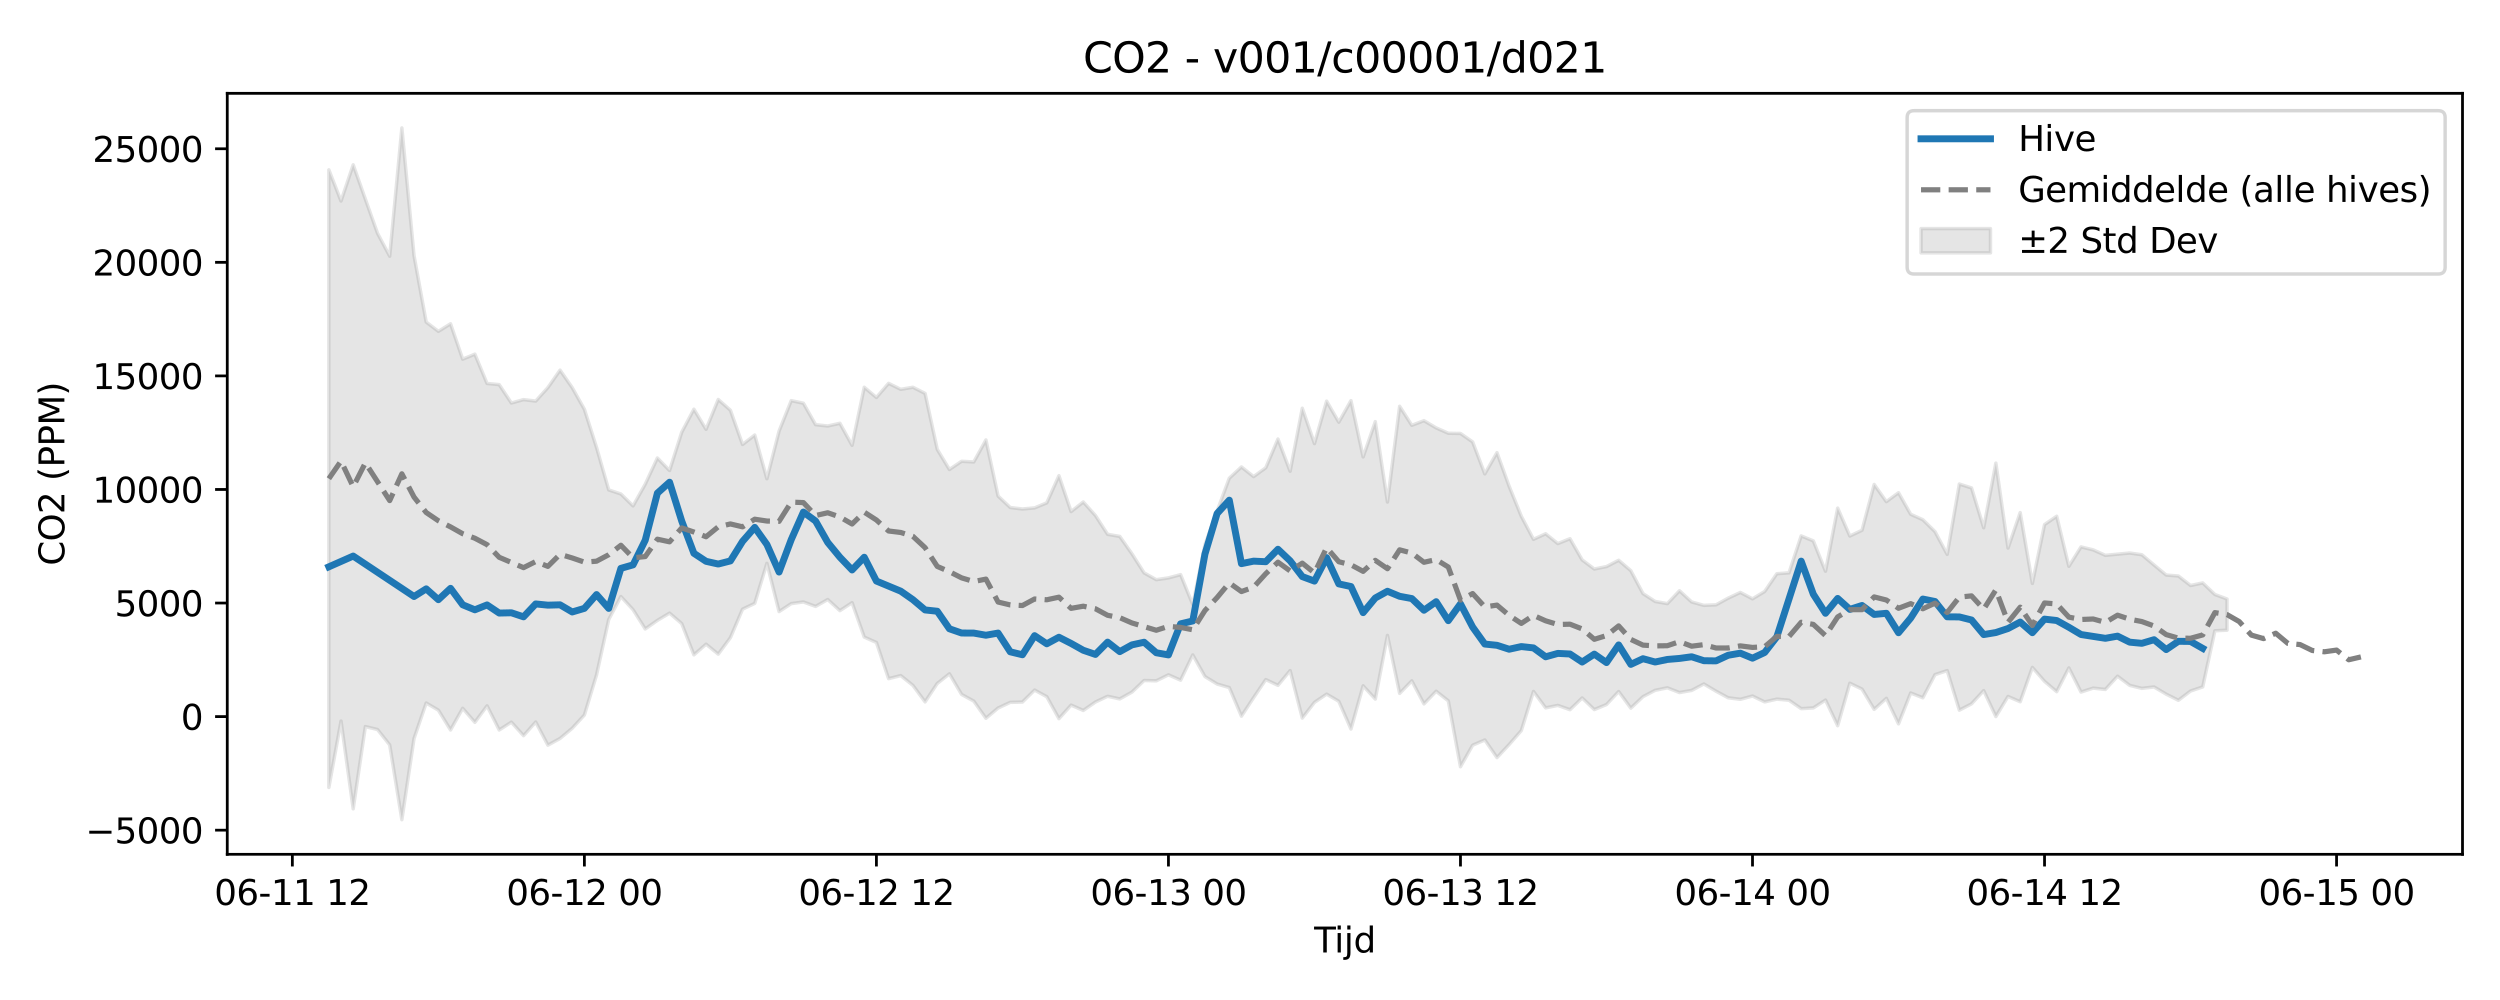 <?xml version="1.0" encoding="utf-8" standalone="no"?>
<!DOCTYPE svg PUBLIC "-//W3C//DTD SVG 1.1//EN"
  "http://www.w3.org/Graphics/SVG/1.1/DTD/svg11.dtd">
<svg xmlns:xlink="http://www.w3.org/1999/xlink" width="720pt" height="288pt" viewBox="0 0 720 288" xmlns="http://www.w3.org/2000/svg" version="1.1">
 <defs>
  <style type="text/css">*{stroke-linejoin: round; stroke-linecap: butt}</style>
 </defs>
 <g id="figure_1">
  <g id="patch_1">
   <path d="M 0 288 
L 720 288 
L 720 0 
L 0 0 
z
" style="fill: #ffffff"/>
  </g>
  <g id="axes_1">
   <g id="patch_2">
    <path d="M 65.45 246.04 
L 709.2 246.04 
L 709.2 26.88 
L 65.45 26.88 
z
" style="fill: #ffffff"/>
   </g>
   <g id="FillBetweenPolyCollection_1">
    <defs>
     <path id="m020a26b8a6" d="M 94.711 -239.092 
L 94.711 -61.203 
L 98.216 -80.333 
L 101.72 -55.052 
L 105.224 -78.747 
L 108.729 -77.89 
L 112.233 -73.462 
L 115.737 -51.922 
L 119.242 -75.314 
L 122.746 -85.537 
L 126.251 -83.473 
L 129.755 -77.763 
L 133.259 -84.006 
L 136.764 -79.97 
L 140.268 -84.716 
L 143.772 -77.764 
L 147.277 -80.022 
L 150.781 -76.121 
L 154.285 -80.06 
L 157.79 -73.392 
L 161.294 -75.325 
L 164.798 -78.253 
L 168.303 -82.076 
L 171.807 -93.628 
L 175.312 -109.582 
L 178.816 -116.199 
L 182.32 -112.401 
L 185.825 -106.861 
L 189.329 -109.323 
L 192.833 -111.422 
L 196.338 -108.403 
L 199.842 -99.4 
L 203.346 -102.468 
L 206.851 -99.605 
L 210.355 -104.348 
L 213.859 -112.559 
L 217.364 -114.226 
L 220.868 -125.763 
L 224.372 -111.861 
L 227.877 -114.158 
L 231.381 -114.635 
L 234.886 -113.351 
L 238.39 -115.337 
L 241.894 -112.126 
L 245.399 -114.434 
L 248.903 -104.517 
L 252.407 -102.96 
L 255.912 -92.546 
L 259.416 -93.426 
L 262.92 -90.605 
L 266.425 -85.852 
L 269.929 -91.156 
L 273.433 -93.935 
L 276.938 -88 
L 280.442 -86.084 
L 283.947 -81.133 
L 287.451 -84.089 
L 290.955 -85.719 
L 294.46 -85.806 
L 297.964 -89.26 
L 301.468 -87.35 
L 304.973 -81.02 
L 308.477 -84.928 
L 311.981 -83.389 
L 315.486 -85.815 
L 318.99 -87.47 
L 322.494 -86.709 
L 325.999 -88.673 
L 329.503 -92.017 
L 333.007 -91.918 
L 336.512 -93.65 
L 340.016 -92.106 
L 343.521 -99.384 
L 347.025 -93.152 
L 350.529 -91 
L 354.034 -89.979 
L 357.538 -81.743 
L 361.042 -87.083 
L 364.547 -92.281 
L 368.051 -90.618 
L 371.555 -94.88 
L 375.06 -81.193 
L 378.564 -85.711 
L 382.068 -88.088 
L 385.573 -86.03 
L 389.077 -78.039 
L 392.582 -90.488 
L 396.086 -86.664 
L 399.59 -105.007 
L 403.095 -88.302 
L 406.599 -91.924 
L 410.103 -85.277 
L 413.608 -88.922 
L 417.112 -86.153 
L 420.616 -67.174 
L 424.121 -73.383 
L 427.625 -74.892 
L 431.129 -69.812 
L 434.634 -73.576 
L 438.138 -77.588 
L 441.643 -88.86 
L 445.147 -84.129 
L 448.651 -84.845 
L 452.156 -83.608 
L 455.66 -86.991 
L 459.164 -83.638 
L 462.669 -85.095 
L 466.173 -88.839 
L 469.677 -84.049 
L 473.182 -87.36 
L 476.686 -89.186 
L 480.19 -89.91 
L 483.695 -88.537 
L 487.199 -89.158 
L 490.703 -91.02 
L 494.208 -88.941 
L 497.712 -87.038 
L 501.217 -86.593 
L 504.721 -87.544 
L 508.225 -85.847 
L 511.73 -86.647 
L 515.234 -86.333 
L 518.738 -83.908 
L 522.243 -84.115 
L 525.747 -86.384 
L 529.251 -78.989 
L 532.756 -91.227 
L 536.26 -89.542 
L 539.764 -83.698 
L 543.269 -86.874 
L 546.773 -79.53 
L 550.278 -88.419 
L 553.782 -87.036 
L 557.286 -93.706 
L 560.791 -94.864 
L 564.295 -83.464 
L 567.799 -85.297 
L 571.304 -89.111 
L 574.808 -81.626 
L 578.312 -87.419 
L 581.817 -85.896 
L 585.321 -95.778 
L 588.825 -91.775 
L 592.33 -88.793 
L 595.834 -95.64 
L 599.338 -88.687 
L 602.843 -89.819 
L 606.347 -89.436 
L 609.852 -93.258 
L 613.356 -90.607 
L 616.86 -89.743 
L 620.365 -90.154 
L 623.869 -88.083 
L 627.373 -86.317 
L 630.878 -88.984 
L 634.382 -90.17 
L 637.886 -106.344 
L 641.391 -106.499 
L 641.391 -115.488 
L 641.391 -115.488 
L 637.886 -116.786 
L 634.382 -120.118 
L 630.878 -119.378 
L 627.373 -122.112 
L 623.869 -122.387 
L 620.365 -125.281 
L 616.86 -128.236 
L 613.356 -128.733 
L 609.852 -128.402 
L 606.347 -128.068 
L 602.843 -129.637 
L 599.338 -130.486 
L 595.834 -124.897 
L 592.33 -139.328 
L 588.825 -136.921 
L 585.321 -119.97 
L 581.817 -140.374 
L 578.312 -130.153 
L 574.808 -154.627 
L 571.304 -136 
L 567.799 -147.479 
L 564.295 -148.599 
L 560.791 -128.343 
L 557.286 -134.89 
L 553.782 -138.319 
L 550.278 -139.885 
L 546.773 -146.1 
L 543.269 -143.522 
L 539.764 -148.479 
L 536.26 -135.285 
L 532.756 -133.621 
L 529.251 -141.666 
L 525.747 -123.486 
L 522.243 -132.225 
L 518.738 -133.659 
L 515.234 -123.028 
L 511.73 -122.77 
L 508.225 -117.657 
L 504.721 -115.537 
L 501.217 -117.383 
L 497.712 -115.732 
L 494.208 -113.814 
L 490.703 -113.663 
L 487.199 -114.634 
L 483.695 -117.864 
L 480.19 -114.157 
L 476.686 -114.784 
L 473.182 -117.046 
L 469.677 -123.642 
L 466.173 -126.641 
L 462.669 -124.828 
L 459.164 -124.122 
L 455.66 -126.747 
L 452.156 -132.857 
L 448.651 -131.445 
L 445.147 -134.278 
L 441.643 -132.677 
L 438.138 -139.334 
L 434.634 -147.962 
L 431.129 -157.642 
L 427.625 -151.518 
L 424.121 -160.73 
L 420.616 -163.168 
L 417.112 -163.23 
L 413.608 -164.769 
L 410.103 -166.846 
L 406.599 -165.514 
L 403.095 -170.999 
L 399.59 -143.413 
L 396.086 -166.572 
L 392.582 -156.401 
L 389.077 -172.619 
L 385.573 -166.411 
L 382.068 -172.47 
L 378.564 -160.25 
L 375.06 -170.432 
L 371.555 -152.278 
L 368.051 -161.564 
L 364.547 -153.286 
L 361.042 -150.733 
L 357.538 -153.52 
L 354.034 -150.276 
L 350.529 -140.821 
L 347.025 -131.189 
L 343.521 -113.87 
L 340.016 -122.503 
L 336.512 -121.568 
L 333.007 -121.054 
L 329.503 -123.007 
L 325.999 -128.507 
L 322.494 -133.512 
L 318.99 -134.12 
L 315.486 -139.537 
L 311.981 -143.435 
L 308.477 -140.661 
L 304.973 -151.005 
L 301.468 -143.186 
L 297.964 -141.726 
L 294.46 -141.413 
L 290.955 -141.834 
L 287.451 -145.138 
L 283.947 -161.298 
L 280.442 -154.956 
L 276.938 -155.154 
L 273.433 -152.784 
L 269.929 -158.591 
L 266.425 -174.696 
L 262.92 -176.474 
L 259.416 -175.873 
L 255.912 -177.599 
L 252.407 -173.524 
L 248.903 -176.474 
L 245.399 -159.741 
L 241.894 -166.097 
L 238.39 -165.314 
L 234.886 -165.696 
L 231.381 -171.871 
L 227.877 -172.621 
L 224.372 -163.842 
L 220.868 -150.121 
L 217.364 -162.709 
L 213.859 -159.987 
L 210.355 -169.859 
L 206.851 -172.95 
L 203.346 -164.363 
L 199.842 -170.148 
L 196.338 -163.514 
L 192.833 -152.488 
L 189.329 -156.099 
L 185.825 -148.55 
L 182.32 -142.303 
L 178.816 -145.733 
L 175.312 -146.905 
L 171.807 -159.127 
L 168.303 -170.131 
L 164.798 -176.36 
L 161.294 -181.396 
L 157.79 -176.375 
L 154.285 -172.488 
L 150.781 -172.912 
L 147.277 -171.931 
L 143.772 -177.231 
L 140.268 -177.567 
L 136.764 -186.008 
L 133.259 -184.556 
L 129.755 -194.751 
L 126.251 -192.574 
L 122.746 -195.245 
L 119.242 -214.364 
L 115.737 -251.158 
L 112.233 -214.205 
L 108.729 -220.811 
L 105.224 -230.649 
L 101.72 -240.54 
L 98.216 -230.106 
L 94.711 -239.092 
z
" style="stroke: #808080; stroke-opacity: 0.2"/>
    </defs>
    <g clip-path="url(#p6cc169981c)">
     <use xlink:href="#m020a26b8a6" x="0" y="288" style="fill: #808080; fill-opacity: 0.2; stroke: #808080; stroke-opacity: 0.2"/>
    </g>
   </g>
   <g id="matplotlib.axis_1">
    <g id="xtick_1">
     <g id="line2d_1">
      <defs>
       <path id="m132e4ff2c9" d="M 0 0 
L 0 3.5 
" style="stroke: #000000; stroke-width: 0.8"/>
      </defs>
      <g>
       <use xlink:href="#m132e4ff2c9" x="84.198" y="246.04" style="stroke: #000000; stroke-width: 0.8"/>
      </g>
     </g>
     <g id="text_1">
      <!-- 06-11 12 -->
      <g transform="translate(61.718 260.638) scale(0.1 -0.1)">
       <defs>
        <path id="DejaVuSans-30" d="M 2034 4250 
Q 1547 4250 1301 3770 
Q 1056 3291 1056 2328 
Q 1056 1369 1301 889 
Q 1547 409 2034 409 
Q 2525 409 2770 889 
Q 3016 1369 3016 2328 
Q 3016 3291 2770 3770 
Q 2525 4250 2034 4250 
z
M 2034 4750 
Q 2819 4750 3233 4129 
Q 3647 3509 3647 2328 
Q 3647 1150 3233 529 
Q 2819 -91 2034 -91 
Q 1250 -91 836 529 
Q 422 1150 422 2328 
Q 422 3509 836 4129 
Q 1250 4750 2034 4750 
z
" transform="scale(0.016)"/>
        <path id="DejaVuSans-36" d="M 2113 2584 
Q 1688 2584 1439 2293 
Q 1191 2003 1191 1497 
Q 1191 994 1439 701 
Q 1688 409 2113 409 
Q 2538 409 2786 701 
Q 3034 994 3034 1497 
Q 3034 2003 2786 2293 
Q 2538 2584 2113 2584 
z
M 3366 4563 
L 3366 3988 
Q 3128 4100 2886 4159 
Q 2644 4219 2406 4219 
Q 1781 4219 1451 3797 
Q 1122 3375 1075 2522 
Q 1259 2794 1537 2939 
Q 1816 3084 2150 3084 
Q 2853 3084 3261 2657 
Q 3669 2231 3669 1497 
Q 3669 778 3244 343 
Q 2819 -91 2113 -91 
Q 1303 -91 875 529 
Q 447 1150 447 2328 
Q 447 3434 972 4092 
Q 1497 4750 2381 4750 
Q 2619 4750 2861 4703 
Q 3103 4656 3366 4563 
z
" transform="scale(0.016)"/>
        <path id="DejaVuSans-2d" d="M 313 2009 
L 1997 2009 
L 1997 1497 
L 313 1497 
L 313 2009 
z
" transform="scale(0.016)"/>
        <path id="DejaVuSans-31" d="M 794 531 
L 1825 531 
L 1825 4091 
L 703 3866 
L 703 4441 
L 1819 4666 
L 2450 4666 
L 2450 531 
L 3481 531 
L 3481 0 
L 794 0 
L 794 531 
z
" transform="scale(0.016)"/>
        <path id="DejaVuSans-20" transform="scale(0.016)"/>
        <path id="DejaVuSans-32" d="M 1228 531 
L 3431 531 
L 3431 0 
L 469 0 
L 469 531 
Q 828 903 1448 1529 
Q 2069 2156 2228 2338 
Q 2531 2678 2651 2914 
Q 2772 3150 2772 3378 
Q 2772 3750 2511 3984 
Q 2250 4219 1831 4219 
Q 1534 4219 1204 4116 
Q 875 4013 500 3803 
L 500 4441 
Q 881 4594 1212 4672 
Q 1544 4750 1819 4750 
Q 2544 4750 2975 4387 
Q 3406 4025 3406 3419 
Q 3406 3131 3298 2873 
Q 3191 2616 2906 2266 
Q 2828 2175 2409 1742 
Q 1991 1309 1228 531 
z
" transform="scale(0.016)"/>
       </defs>
       <use xlink:href="#DejaVuSans-30"/>
       <use xlink:href="#DejaVuSans-36" transform="translate(63.623 0)"/>
       <use xlink:href="#DejaVuSans-2d" transform="translate(127.246 0)"/>
       <use xlink:href="#DejaVuSans-31" transform="translate(163.33 0)"/>
       <use xlink:href="#DejaVuSans-31" transform="translate(226.953 0)"/>
       <use xlink:href="#DejaVuSans-20" transform="translate(290.576 0)"/>
       <use xlink:href="#DejaVuSans-31" transform="translate(322.363 0)"/>
       <use xlink:href="#DejaVuSans-32" transform="translate(385.986 0)"/>
      </g>
     </g>
    </g>
    <g id="xtick_2">
     <g id="line2d_2">
      <g>
       <use xlink:href="#m132e4ff2c9" x="168.303" y="246.04" style="stroke: #000000; stroke-width: 0.8"/>
      </g>
     </g>
     <g id="text_2">
      <!-- 06-12 00 -->
      <g transform="translate(145.822 260.638) scale(0.1 -0.1)">
       <use xlink:href="#DejaVuSans-30"/>
       <use xlink:href="#DejaVuSans-36" transform="translate(63.623 0)"/>
       <use xlink:href="#DejaVuSans-2d" transform="translate(127.246 0)"/>
       <use xlink:href="#DejaVuSans-31" transform="translate(163.33 0)"/>
       <use xlink:href="#DejaVuSans-32" transform="translate(226.953 0)"/>
       <use xlink:href="#DejaVuSans-20" transform="translate(290.576 0)"/>
       <use xlink:href="#DejaVuSans-30" transform="translate(322.363 0)"/>
       <use xlink:href="#DejaVuSans-30" transform="translate(385.986 0)"/>
      </g>
     </g>
    </g>
    <g id="xtick_3">
     <g id="line2d_3">
      <g>
       <use xlink:href="#m132e4ff2c9" x="252.407" y="246.04" style="stroke: #000000; stroke-width: 0.8"/>
      </g>
     </g>
     <g id="text_3">
      <!-- 06-12 12 -->
      <g transform="translate(229.927 260.638) scale(0.1 -0.1)">
       <use xlink:href="#DejaVuSans-30"/>
       <use xlink:href="#DejaVuSans-36" transform="translate(63.623 0)"/>
       <use xlink:href="#DejaVuSans-2d" transform="translate(127.246 0)"/>
       <use xlink:href="#DejaVuSans-31" transform="translate(163.33 0)"/>
       <use xlink:href="#DejaVuSans-32" transform="translate(226.953 0)"/>
       <use xlink:href="#DejaVuSans-20" transform="translate(290.576 0)"/>
       <use xlink:href="#DejaVuSans-31" transform="translate(322.363 0)"/>
       <use xlink:href="#DejaVuSans-32" transform="translate(385.986 0)"/>
      </g>
     </g>
    </g>
    <g id="xtick_4">
     <g id="line2d_4">
      <g>
       <use xlink:href="#m132e4ff2c9" x="336.512" y="246.04" style="stroke: #000000; stroke-width: 0.8"/>
      </g>
     </g>
     <g id="text_4">
      <!-- 06-13 00 -->
      <g transform="translate(314.031 260.638) scale(0.1 -0.1)">
       <defs>
        <path id="DejaVuSans-33" d="M 2597 2516 
Q 3050 2419 3304 2112 
Q 3559 1806 3559 1356 
Q 3559 666 3084 287 
Q 2609 -91 1734 -91 
Q 1441 -91 1130 -33 
Q 819 25 488 141 
L 488 750 
Q 750 597 1062 519 
Q 1375 441 1716 441 
Q 2309 441 2620 675 
Q 2931 909 2931 1356 
Q 2931 1769 2642 2001 
Q 2353 2234 1838 2234 
L 1294 2234 
L 1294 2753 
L 1863 2753 
Q 2328 2753 2575 2939 
Q 2822 3125 2822 3475 
Q 2822 3834 2567 4026 
Q 2313 4219 1838 4219 
Q 1578 4219 1281 4162 
Q 984 4106 628 3988 
L 628 4550 
Q 988 4650 1302 4700 
Q 1616 4750 1894 4750 
Q 2613 4750 3031 4423 
Q 3450 4097 3450 3541 
Q 3450 3153 3228 2886 
Q 3006 2619 2597 2516 
z
" transform="scale(0.016)"/>
       </defs>
       <use xlink:href="#DejaVuSans-30"/>
       <use xlink:href="#DejaVuSans-36" transform="translate(63.623 0)"/>
       <use xlink:href="#DejaVuSans-2d" transform="translate(127.246 0)"/>
       <use xlink:href="#DejaVuSans-31" transform="translate(163.33 0)"/>
       <use xlink:href="#DejaVuSans-33" transform="translate(226.953 0)"/>
       <use xlink:href="#DejaVuSans-20" transform="translate(290.576 0)"/>
       <use xlink:href="#DejaVuSans-30" transform="translate(322.363 0)"/>
       <use xlink:href="#DejaVuSans-30" transform="translate(385.986 0)"/>
      </g>
     </g>
    </g>
    <g id="xtick_5">
     <g id="line2d_5">
      <g>
       <use xlink:href="#m132e4ff2c9" x="420.616" y="246.04" style="stroke: #000000; stroke-width: 0.8"/>
      </g>
     </g>
     <g id="text_5">
      <!-- 06-13 12 -->
      <g transform="translate(398.136 260.638) scale(0.1 -0.1)">
       <use xlink:href="#DejaVuSans-30"/>
       <use xlink:href="#DejaVuSans-36" transform="translate(63.623 0)"/>
       <use xlink:href="#DejaVuSans-2d" transform="translate(127.246 0)"/>
       <use xlink:href="#DejaVuSans-31" transform="translate(163.33 0)"/>
       <use xlink:href="#DejaVuSans-33" transform="translate(226.953 0)"/>
       <use xlink:href="#DejaVuSans-20" transform="translate(290.576 0)"/>
       <use xlink:href="#DejaVuSans-31" transform="translate(322.363 0)"/>
       <use xlink:href="#DejaVuSans-32" transform="translate(385.986 0)"/>
      </g>
     </g>
    </g>
    <g id="xtick_6">
     <g id="line2d_6">
      <g>
       <use xlink:href="#m132e4ff2c9" x="504.721" y="246.04" style="stroke: #000000; stroke-width: 0.8"/>
      </g>
     </g>
     <g id="text_6">
      <!-- 06-14 00 -->
      <g transform="translate(482.24 260.638) scale(0.1 -0.1)">
       <defs>
        <path id="DejaVuSans-34" d="M 2419 4116 
L 825 1625 
L 2419 1625 
L 2419 4116 
z
M 2253 4666 
L 3047 4666 
L 3047 1625 
L 3713 1625 
L 3713 1100 
L 3047 1100 
L 3047 0 
L 2419 0 
L 2419 1100 
L 313 1100 
L 313 1709 
L 2253 4666 
z
" transform="scale(0.016)"/>
       </defs>
       <use xlink:href="#DejaVuSans-30"/>
       <use xlink:href="#DejaVuSans-36" transform="translate(63.623 0)"/>
       <use xlink:href="#DejaVuSans-2d" transform="translate(127.246 0)"/>
       <use xlink:href="#DejaVuSans-31" transform="translate(163.33 0)"/>
       <use xlink:href="#DejaVuSans-34" transform="translate(226.953 0)"/>
       <use xlink:href="#DejaVuSans-20" transform="translate(290.576 0)"/>
       <use xlink:href="#DejaVuSans-30" transform="translate(322.363 0)"/>
       <use xlink:href="#DejaVuSans-30" transform="translate(385.986 0)"/>
      </g>
     </g>
    </g>
    <g id="xtick_7">
     <g id="line2d_7">
      <g>
       <use xlink:href="#m132e4ff2c9" x="588.825" y="246.04" style="stroke: #000000; stroke-width: 0.8"/>
      </g>
     </g>
     <g id="text_7">
      <!-- 06-14 12 -->
      <g transform="translate(566.345 260.638) scale(0.1 -0.1)">
       <use xlink:href="#DejaVuSans-30"/>
       <use xlink:href="#DejaVuSans-36" transform="translate(63.623 0)"/>
       <use xlink:href="#DejaVuSans-2d" transform="translate(127.246 0)"/>
       <use xlink:href="#DejaVuSans-31" transform="translate(163.33 0)"/>
       <use xlink:href="#DejaVuSans-34" transform="translate(226.953 0)"/>
       <use xlink:href="#DejaVuSans-20" transform="translate(290.576 0)"/>
       <use xlink:href="#DejaVuSans-31" transform="translate(322.363 0)"/>
       <use xlink:href="#DejaVuSans-32" transform="translate(385.986 0)"/>
      </g>
     </g>
    </g>
    <g id="xtick_8">
     <g id="line2d_8">
      <g>
       <use xlink:href="#m132e4ff2c9" x="672.93" y="246.04" style="stroke: #000000; stroke-width: 0.8"/>
      </g>
     </g>
     <g id="text_8">
      <!-- 06-15 00 -->
      <g transform="translate(650.449 260.638) scale(0.1 -0.1)">
       <defs>
        <path id="DejaVuSans-35" d="M 691 4666 
L 3169 4666 
L 3169 4134 
L 1269 4134 
L 1269 2991 
Q 1406 3038 1543 3061 
Q 1681 3084 1819 3084 
Q 2600 3084 3056 2656 
Q 3513 2228 3513 1497 
Q 3513 744 3044 326 
Q 2575 -91 1722 -91 
Q 1428 -91 1123 -41 
Q 819 9 494 109 
L 494 744 
Q 775 591 1075 516 
Q 1375 441 1709 441 
Q 2250 441 2565 725 
Q 2881 1009 2881 1497 
Q 2881 1984 2565 2268 
Q 2250 2553 1709 2553 
Q 1456 2553 1204 2497 
Q 953 2441 691 2322 
L 691 4666 
z
" transform="scale(0.016)"/>
       </defs>
       <use xlink:href="#DejaVuSans-30"/>
       <use xlink:href="#DejaVuSans-36" transform="translate(63.623 0)"/>
       <use xlink:href="#DejaVuSans-2d" transform="translate(127.246 0)"/>
       <use xlink:href="#DejaVuSans-31" transform="translate(163.33 0)"/>
       <use xlink:href="#DejaVuSans-35" transform="translate(226.953 0)"/>
       <use xlink:href="#DejaVuSans-20" transform="translate(290.576 0)"/>
       <use xlink:href="#DejaVuSans-30" transform="translate(322.363 0)"/>
       <use xlink:href="#DejaVuSans-30" transform="translate(385.986 0)"/>
      </g>
     </g>
    </g>
    <g id="text_9">
     <!-- Tijd -->
     <g transform="translate(378.475 274.317) scale(0.1 -0.1)">
      <defs>
       <path id="DejaVuSans-54" d="M -19 4666 
L 3928 4666 
L 3928 4134 
L 2272 4134 
L 2272 0 
L 1638 0 
L 1638 4134 
L -19 4134 
L -19 4666 
z
" transform="scale(0.016)"/>
       <path id="DejaVuSans-69" d="M 603 3500 
L 1178 3500 
L 1178 0 
L 603 0 
L 603 3500 
z
M 603 4863 
L 1178 4863 
L 1178 4134 
L 603 4134 
L 603 4863 
z
" transform="scale(0.016)"/>
       <path id="DejaVuSans-6a" d="M 603 3500 
L 1178 3500 
L 1178 -63 
Q 1178 -731 923 -1031 
Q 669 -1331 103 -1331 
L -116 -1331 
L -116 -844 
L 38 -844 
Q 366 -844 484 -692 
Q 603 -541 603 -63 
L 603 3500 
z
M 603 4863 
L 1178 4863 
L 1178 4134 
L 603 4134 
L 603 4863 
z
" transform="scale(0.016)"/>
       <path id="DejaVuSans-64" d="M 2906 2969 
L 2906 4863 
L 3481 4863 
L 3481 0 
L 2906 0 
L 2906 525 
Q 2725 213 2448 61 
Q 2172 -91 1784 -91 
Q 1150 -91 751 415 
Q 353 922 353 1747 
Q 353 2572 751 3078 
Q 1150 3584 1784 3584 
Q 2172 3584 2448 3432 
Q 2725 3281 2906 2969 
z
M 947 1747 
Q 947 1113 1208 752 
Q 1469 391 1925 391 
Q 2381 391 2643 752 
Q 2906 1113 2906 1747 
Q 2906 2381 2643 2742 
Q 2381 3103 1925 3103 
Q 1469 3103 1208 2742 
Q 947 2381 947 1747 
z
" transform="scale(0.016)"/>
      </defs>
      <use xlink:href="#DejaVuSans-54"/>
      <use xlink:href="#DejaVuSans-69" transform="translate(57.959 0)"/>
      <use xlink:href="#DejaVuSans-6a" transform="translate(85.742 0)"/>
      <use xlink:href="#DejaVuSans-64" transform="translate(113.525 0)"/>
     </g>
    </g>
   </g>
   <g id="matplotlib.axis_2">
    <g id="ytick_1">
     <g id="line2d_9">
      <defs>
       <path id="m317d6c8e1f" d="M 0 0 
L -3.5 0 
" style="stroke: #000000; stroke-width: 0.8"/>
      </defs>
      <g>
       <use xlink:href="#m317d6c8e1f" x="65.45" y="239.087" style="stroke: #000000; stroke-width: 0.8"/>
      </g>
     </g>
     <g id="text_10">
      <!-- −5000 -->
      <g transform="translate(24.62 242.886) scale(0.1 -0.1)">
       <defs>
        <path id="DejaVuSans-2212" d="M 678 2272 
L 4684 2272 
L 4684 1741 
L 678 1741 
L 678 2272 
z
" transform="scale(0.016)"/>
       </defs>
       <use xlink:href="#DejaVuSans-2212"/>
       <use xlink:href="#DejaVuSans-35" transform="translate(83.789 0)"/>
       <use xlink:href="#DejaVuSans-30" transform="translate(147.412 0)"/>
       <use xlink:href="#DejaVuSans-30" transform="translate(211.035 0)"/>
       <use xlink:href="#DejaVuSans-30" transform="translate(274.658 0)"/>
      </g>
     </g>
    </g>
    <g id="ytick_2">
     <g id="line2d_10">
      <g>
       <use xlink:href="#m317d6c8e1f" x="65.45" y="206.38" style="stroke: #000000; stroke-width: 0.8"/>
      </g>
     </g>
     <g id="text_11">
      <!-- 0 -->
      <g transform="translate(52.087 210.18) scale(0.1 -0.1)">
       <use xlink:href="#DejaVuSans-30"/>
      </g>
     </g>
    </g>
    <g id="ytick_3">
     <g id="line2d_11">
      <g>
       <use xlink:href="#m317d6c8e1f" x="65.45" y="173.674" style="stroke: #000000; stroke-width: 0.8"/>
      </g>
     </g>
     <g id="text_12">
      <!-- 5000 -->
      <g transform="translate(33 177.473) scale(0.1 -0.1)">
       <use xlink:href="#DejaVuSans-35"/>
       <use xlink:href="#DejaVuSans-30" transform="translate(63.623 0)"/>
       <use xlink:href="#DejaVuSans-30" transform="translate(127.246 0)"/>
       <use xlink:href="#DejaVuSans-30" transform="translate(190.869 0)"/>
      </g>
     </g>
    </g>
    <g id="ytick_4">
     <g id="line2d_12">
      <g>
       <use xlink:href="#m317d6c8e1f" x="65.45" y="140.967" style="stroke: #000000; stroke-width: 0.8"/>
      </g>
     </g>
     <g id="text_13">
      <!-- 10000 -->
      <g transform="translate(26.637 144.766) scale(0.1 -0.1)">
       <use xlink:href="#DejaVuSans-31"/>
       <use xlink:href="#DejaVuSans-30" transform="translate(63.623 0)"/>
       <use xlink:href="#DejaVuSans-30" transform="translate(127.246 0)"/>
       <use xlink:href="#DejaVuSans-30" transform="translate(190.869 0)"/>
       <use xlink:href="#DejaVuSans-30" transform="translate(254.492 0)"/>
      </g>
     </g>
    </g>
    <g id="ytick_5">
     <g id="line2d_13">
      <g>
       <use xlink:href="#m317d6c8e1f" x="65.45" y="108.26" style="stroke: #000000; stroke-width: 0.8"/>
      </g>
     </g>
     <g id="text_14">
      <!-- 15000 -->
      <g transform="translate(26.637 112.06) scale(0.1 -0.1)">
       <use xlink:href="#DejaVuSans-31"/>
       <use xlink:href="#DejaVuSans-35" transform="translate(63.623 0)"/>
       <use xlink:href="#DejaVuSans-30" transform="translate(127.246 0)"/>
       <use xlink:href="#DejaVuSans-30" transform="translate(190.869 0)"/>
       <use xlink:href="#DejaVuSans-30" transform="translate(254.492 0)"/>
      </g>
     </g>
    </g>
    <g id="ytick_6">
     <g id="line2d_14">
      <g>
       <use xlink:href="#m317d6c8e1f" x="65.45" y="75.554" style="stroke: #000000; stroke-width: 0.8"/>
      </g>
     </g>
     <g id="text_15">
      <!-- 20000 -->
      <g transform="translate(26.637 79.353) scale(0.1 -0.1)">
       <use xlink:href="#DejaVuSans-32"/>
       <use xlink:href="#DejaVuSans-30" transform="translate(63.623 0)"/>
       <use xlink:href="#DejaVuSans-30" transform="translate(127.246 0)"/>
       <use xlink:href="#DejaVuSans-30" transform="translate(190.869 0)"/>
       <use xlink:href="#DejaVuSans-30" transform="translate(254.492 0)"/>
      </g>
     </g>
    </g>
    <g id="ytick_7">
     <g id="line2d_15">
      <g>
       <use xlink:href="#m317d6c8e1f" x="65.45" y="42.847" style="stroke: #000000; stroke-width: 0.8"/>
      </g>
     </g>
     <g id="text_16">
      <!-- 25000 -->
      <g transform="translate(26.637 46.646) scale(0.1 -0.1)">
       <use xlink:href="#DejaVuSans-32"/>
       <use xlink:href="#DejaVuSans-35" transform="translate(63.623 0)"/>
       <use xlink:href="#DejaVuSans-30" transform="translate(127.246 0)"/>
       <use xlink:href="#DejaVuSans-30" transform="translate(190.869 0)"/>
       <use xlink:href="#DejaVuSans-30" transform="translate(254.492 0)"/>
      </g>
     </g>
    </g>
    <g id="text_17">
     <!-- CO2 (PPM) -->
     <g transform="translate(18.541 162.903) rotate(-90) scale(0.1 -0.1)">
      <defs>
       <path id="DejaVuSans-43" d="M 4122 4306 
L 4122 3641 
Q 3803 3938 3442 4084 
Q 3081 4231 2675 4231 
Q 1875 4231 1450 3742 
Q 1025 3253 1025 2328 
Q 1025 1406 1450 917 
Q 1875 428 2675 428 
Q 3081 428 3442 575 
Q 3803 722 4122 1019 
L 4122 359 
Q 3791 134 3420 21 
Q 3050 -91 2638 -91 
Q 1578 -91 968 557 
Q 359 1206 359 2328 
Q 359 3453 968 4101 
Q 1578 4750 2638 4750 
Q 3056 4750 3426 4639 
Q 3797 4528 4122 4306 
z
" transform="scale(0.016)"/>
       <path id="DejaVuSans-4f" d="M 2522 4238 
Q 1834 4238 1429 3725 
Q 1025 3213 1025 2328 
Q 1025 1447 1429 934 
Q 1834 422 2522 422 
Q 3209 422 3611 934 
Q 4013 1447 4013 2328 
Q 4013 3213 3611 3725 
Q 3209 4238 2522 4238 
z
M 2522 4750 
Q 3503 4750 4090 4092 
Q 4678 3434 4678 2328 
Q 4678 1225 4090 567 
Q 3503 -91 2522 -91 
Q 1538 -91 948 565 
Q 359 1222 359 2328 
Q 359 3434 948 4092 
Q 1538 4750 2522 4750 
z
" transform="scale(0.016)"/>
       <path id="DejaVuSans-28" d="M 1984 4856 
Q 1566 4138 1362 3434 
Q 1159 2731 1159 2009 
Q 1159 1288 1364 580 
Q 1569 -128 1984 -844 
L 1484 -844 
Q 1016 -109 783 600 
Q 550 1309 550 2009 
Q 550 2706 781 3412 
Q 1013 4119 1484 4856 
L 1984 4856 
z
" transform="scale(0.016)"/>
       <path id="DejaVuSans-50" d="M 1259 4147 
L 1259 2394 
L 2053 2394 
Q 2494 2394 2734 2622 
Q 2975 2850 2975 3272 
Q 2975 3691 2734 3919 
Q 2494 4147 2053 4147 
L 1259 4147 
z
M 628 4666 
L 2053 4666 
Q 2838 4666 3239 4311 
Q 3641 3956 3641 3272 
Q 3641 2581 3239 2228 
Q 2838 1875 2053 1875 
L 1259 1875 
L 1259 0 
L 628 0 
L 628 4666 
z
" transform="scale(0.016)"/>
       <path id="DejaVuSans-4d" d="M 628 4666 
L 1569 4666 
L 2759 1491 
L 3956 4666 
L 4897 4666 
L 4897 0 
L 4281 0 
L 4281 4097 
L 3078 897 
L 2444 897 
L 1241 4097 
L 1241 0 
L 628 0 
L 628 4666 
z
" transform="scale(0.016)"/>
       <path id="DejaVuSans-29" d="M 513 4856 
L 1013 4856 
Q 1481 4119 1714 3412 
Q 1947 2706 1947 2009 
Q 1947 1309 1714 600 
Q 1481 -109 1013 -844 
L 513 -844 
Q 928 -128 1133 580 
Q 1338 1288 1338 2009 
Q 1338 2731 1133 3434 
Q 928 4138 513 4856 
z
" transform="scale(0.016)"/>
      </defs>
      <use xlink:href="#DejaVuSans-43"/>
      <use xlink:href="#DejaVuSans-4f" transform="translate(69.824 0)"/>
      <use xlink:href="#DejaVuSans-32" transform="translate(148.535 0)"/>
      <use xlink:href="#DejaVuSans-20" transform="translate(212.158 0)"/>
      <use xlink:href="#DejaVuSans-28" transform="translate(243.945 0)"/>
      <use xlink:href="#DejaVuSans-50" transform="translate(282.959 0)"/>
      <use xlink:href="#DejaVuSans-50" transform="translate(343.262 0)"/>
      <use xlink:href="#DejaVuSans-4d" transform="translate(403.564 0)"/>
      <use xlink:href="#DejaVuSans-29" transform="translate(489.844 0)"/>
     </g>
    </g>
   </g>
   <g id="line2d_16">
    <path d="M 94.711 163.243 
L 101.72 160.146 
L 119.242 171.796 
L 122.746 169.592 
L 126.251 172.706 
L 129.755 169.445 
L 133.259 174.182 
L 136.764 175.623 
L 140.268 174.219 
L 143.772 176.561 
L 147.277 176.482 
L 150.781 177.646 
L 154.285 173.933 
L 157.79 174.286 
L 161.294 174.188 
L 164.798 176.249 
L 168.303 175.209 
L 171.807 171.24 
L 175.312 175.215 
L 178.816 163.688 
L 182.32 162.681 
L 185.825 155.587 
L 189.329 142.023 
L 192.833 138.88 
L 196.338 150.066 
L 199.842 159.352 
L 203.346 161.66 
L 206.851 162.444 
L 210.355 161.544 
L 213.859 155.907 
L 217.364 151.887 
L 220.868 156.817 
L 224.372 164.747 
L 227.877 155.406 
L 231.381 147.473 
L 234.886 150.059 
L 238.39 156.228 
L 241.894 160.48 
L 245.399 164.147 
L 248.903 160.488 
L 252.407 167.342 
L 259.416 170.255 
L 262.92 172.702 
L 266.425 175.664 
L 269.929 176.035 
L 273.433 181.092 
L 276.938 182.308 
L 280.442 182.326 
L 283.947 182.945 
L 287.451 182.323 
L 290.955 187.724 
L 294.46 188.57 
L 297.964 183.071 
L 301.468 185.415 
L 304.973 183.525 
L 308.477 185.313 
L 311.981 187.275 
L 315.486 188.475 
L 318.99 184.936 
L 322.494 187.67 
L 325.999 185.725 
L 329.503 184.964 
L 333.007 187.993 
L 336.512 188.614 
L 340.016 179.666 
L 343.521 178.833 
L 347.025 159.571 
L 350.529 147.888 
L 354.034 144.058 
L 357.538 162.328 
L 361.042 161.609 
L 364.547 161.773 
L 368.051 158.192 
L 371.555 161.51 
L 375.06 166.06 
L 378.564 167.358 
L 382.068 160.608 
L 385.573 168.161 
L 389.077 168.922 
L 392.582 176.437 
L 396.086 172.221 
L 399.59 170.283 
L 403.095 171.734 
L 406.599 172.385 
L 410.103 175.749 
L 413.608 173.288 
L 417.112 178.748 
L 420.616 173.909 
L 424.121 180.594 
L 427.625 185.489 
L 431.129 185.847 
L 434.634 186.979 
L 438.138 186.21 
L 441.643 186.597 
L 445.147 189.159 
L 448.651 188.178 
L 452.156 188.352 
L 455.66 190.668 
L 459.164 188.388 
L 462.669 190.823 
L 466.173 185.742 
L 469.677 191.34 
L 473.182 189.706 
L 476.686 190.661 
L 480.19 189.922 
L 483.695 189.628 
L 487.199 189.148 
L 490.703 190.282 
L 494.208 190.337 
L 497.712 188.714 
L 501.217 188.11 
L 504.721 189.556 
L 508.225 187.916 
L 511.73 183.388 
L 518.738 161.611 
L 522.243 171.149 
L 525.747 176.628 
L 529.251 172.352 
L 532.756 175.499 
L 536.26 174.378 
L 539.764 176.962 
L 543.269 176.627 
L 546.773 182.223 
L 550.278 178.006 
L 553.782 172.527 
L 557.286 173.231 
L 560.791 177.642 
L 564.295 177.677 
L 567.799 178.556 
L 571.304 182.757 
L 574.808 182.171 
L 578.312 181.013 
L 581.817 179.153 
L 585.321 182.214 
L 588.825 178.308 
L 592.33 178.706 
L 595.834 180.653 
L 599.338 182.743 
L 606.347 183.832 
L 609.852 183.207 
L 613.356 184.944 
L 616.86 185.276 
L 620.365 184.236 
L 623.869 187.077 
L 627.373 184.694 
L 630.878 184.738 
L 634.382 186.73 
L 634.382 186.73 
" clip-path="url(#p6cc169981c)" style="fill: none; stroke: #1f77b4; stroke-width: 2; stroke-linecap: square"/>
   </g>
   <g id="line2d_17">
    <path d="M 94.711 137.852 
L 98.216 132.781 
L 101.72 140.204 
L 105.224 133.302 
L 112.233 144.167 
L 115.737 136.46 
L 119.242 143.161 
L 122.746 147.609 
L 126.251 149.976 
L 129.755 151.743 
L 133.259 153.719 
L 136.764 155.011 
L 140.268 156.859 
L 143.772 160.502 
L 150.781 163.483 
L 154.285 161.726 
L 157.79 163.117 
L 161.294 159.639 
L 164.798 160.693 
L 168.303 161.896 
L 171.807 161.622 
L 175.312 159.756 
L 178.816 157.034 
L 182.32 160.648 
L 185.825 160.294 
L 189.329 155.289 
L 192.833 156.045 
L 196.338 152.042 
L 199.842 153.226 
L 203.346 154.584 
L 206.851 151.723 
L 210.355 150.896 
L 213.859 151.727 
L 217.364 149.532 
L 220.868 150.058 
L 224.372 150.148 
L 227.877 144.61 
L 231.381 144.747 
L 234.886 148.476 
L 238.39 147.675 
L 241.894 148.888 
L 245.399 150.912 
L 248.903 147.504 
L 252.407 149.758 
L 255.912 152.927 
L 259.416 153.351 
L 262.92 154.461 
L 266.425 157.726 
L 269.929 163.126 
L 273.433 164.641 
L 276.938 166.423 
L 280.442 167.48 
L 283.947 166.785 
L 287.451 173.386 
L 290.955 174.224 
L 294.46 174.391 
L 297.964 172.507 
L 301.468 172.732 
L 304.973 171.987 
L 308.477 175.205 
L 311.981 174.588 
L 315.486 175.324 
L 318.99 177.205 
L 322.494 177.889 
L 325.999 179.41 
L 333.007 181.514 
L 336.512 180.391 
L 340.016 180.696 
L 343.521 181.373 
L 347.025 175.83 
L 350.529 172.089 
L 354.034 167.873 
L 357.538 170.368 
L 361.042 169.092 
L 364.547 165.217 
L 368.051 161.909 
L 371.555 164.421 
L 375.06 162.188 
L 378.564 165.019 
L 382.068 157.721 
L 385.573 161.78 
L 389.077 162.671 
L 392.582 164.555 
L 396.086 161.382 
L 399.59 163.79 
L 403.095 158.35 
L 406.599 159.281 
L 410.103 161.938 
L 413.608 161.155 
L 417.112 163.309 
L 420.616 172.829 
L 424.121 170.944 
L 427.625 174.795 
L 431.129 174.273 
L 434.634 177.231 
L 438.138 179.539 
L 441.643 177.232 
L 445.147 178.796 
L 448.651 179.855 
L 452.156 179.767 
L 455.66 181.131 
L 459.164 184.12 
L 462.669 183.039 
L 466.173 180.26 
L 469.677 184.155 
L 473.182 185.797 
L 476.686 186.015 
L 480.19 185.967 
L 483.695 184.799 
L 487.199 186.104 
L 490.703 185.659 
L 494.208 186.622 
L 497.712 186.615 
L 501.217 186.012 
L 504.721 186.459 
L 508.225 186.248 
L 511.73 183.292 
L 515.234 183.319 
L 518.738 179.217 
L 522.243 179.83 
L 525.747 183.065 
L 529.251 177.672 
L 532.756 175.576 
L 536.26 175.586 
L 539.764 171.911 
L 543.269 172.802 
L 546.773 175.185 
L 550.278 173.848 
L 553.782 175.323 
L 557.286 173.702 
L 560.791 176.397 
L 564.295 171.969 
L 567.799 171.612 
L 571.304 175.445 
L 574.808 169.874 
L 578.312 179.214 
L 581.817 174.865 
L 585.321 180.126 
L 588.825 173.652 
L 592.33 173.939 
L 595.834 177.732 
L 599.338 178.413 
L 602.843 178.272 
L 606.347 179.248 
L 609.852 177.17 
L 613.356 178.33 
L 616.86 179.011 
L 620.365 180.283 
L 623.869 182.765 
L 627.373 183.785 
L 630.878 183.819 
L 634.382 182.856 
L 637.886 176.435 
L 641.391 177.007 
L 644.895 179.011 
L 648.399 182.912 
L 651.904 183.917 
L 655.408 182.371 
L 658.913 185.302 
L 662.417 185.636 
L 665.921 187.336 
L 669.426 187.714 
L 672.93 187.225 
L 676.434 190.012 
L 679.939 189.193 
L 679.939 189.193 
" clip-path="url(#p6cc169981c)" style="fill: none; stroke-dasharray: 5.55,2.4; stroke-dashoffset: 0; stroke: #808080; stroke-width: 1.5"/>
   </g>
   <g id="patch_3">
    <path d="M 65.45 246.04 
L 65.45 26.88 
" style="fill: none; stroke: #000000; stroke-width: 0.8; stroke-linejoin: miter; stroke-linecap: square"/>
   </g>
   <g id="patch_4">
    <path d="M 709.2 246.04 
L 709.2 26.88 
" style="fill: none; stroke: #000000; stroke-width: 0.8; stroke-linejoin: miter; stroke-linecap: square"/>
   </g>
   <g id="patch_5">
    <path d="M 65.45 246.04 
L 709.2 246.04 
" style="fill: none; stroke: #000000; stroke-width: 0.8; stroke-linejoin: miter; stroke-linecap: square"/>
   </g>
   <g id="patch_6">
    <path d="M 65.45 26.88 
L 709.2 26.88 
" style="fill: none; stroke: #000000; stroke-width: 0.8; stroke-linejoin: miter; stroke-linecap: square"/>
   </g>
   <g id="text_18">
    <!-- CO2 - v001/c00001/d021 -->
    <g transform="translate(311.922 20.88) scale(0.12 -0.12)">
     <defs>
      <path id="DejaVuSans-76" d="M 191 3500 
L 800 3500 
L 1894 563 
L 2988 3500 
L 3597 3500 
L 2284 0 
L 1503 0 
L 191 3500 
z
" transform="scale(0.016)"/>
      <path id="DejaVuSans-2f" d="M 1625 4666 
L 2156 4666 
L 531 -594 
L 0 -594 
L 1625 4666 
z
" transform="scale(0.016)"/>
      <path id="DejaVuSans-63" d="M 3122 3366 
L 3122 2828 
Q 2878 2963 2633 3030 
Q 2388 3097 2138 3097 
Q 1578 3097 1268 2742 
Q 959 2388 959 1747 
Q 959 1106 1268 751 
Q 1578 397 2138 397 
Q 2388 397 2633 464 
Q 2878 531 3122 666 
L 3122 134 
Q 2881 22 2623 -34 
Q 2366 -91 2075 -91 
Q 1284 -91 818 406 
Q 353 903 353 1747 
Q 353 2603 823 3093 
Q 1294 3584 2113 3584 
Q 2378 3584 2631 3529 
Q 2884 3475 3122 3366 
z
" transform="scale(0.016)"/>
     </defs>
     <use xlink:href="#DejaVuSans-43"/>
     <use xlink:href="#DejaVuSans-4f" transform="translate(69.824 0)"/>
     <use xlink:href="#DejaVuSans-32" transform="translate(148.535 0)"/>
     <use xlink:href="#DejaVuSans-20" transform="translate(212.158 0)"/>
     <use xlink:href="#DejaVuSans-2d" transform="translate(243.945 0)"/>
     <use xlink:href="#DejaVuSans-20" transform="translate(280.029 0)"/>
     <use xlink:href="#DejaVuSans-76" transform="translate(311.816 0)"/>
     <use xlink:href="#DejaVuSans-30" transform="translate(370.996 0)"/>
     <use xlink:href="#DejaVuSans-30" transform="translate(434.619 0)"/>
     <use xlink:href="#DejaVuSans-31" transform="translate(498.242 0)"/>
     <use xlink:href="#DejaVuSans-2f" transform="translate(561.865 0)"/>
     <use xlink:href="#DejaVuSans-63" transform="translate(595.557 0)"/>
     <use xlink:href="#DejaVuSans-30" transform="translate(650.537 0)"/>
     <use xlink:href="#DejaVuSans-30" transform="translate(714.16 0)"/>
     <use xlink:href="#DejaVuSans-30" transform="translate(777.783 0)"/>
     <use xlink:href="#DejaVuSans-30" transform="translate(841.406 0)"/>
     <use xlink:href="#DejaVuSans-31" transform="translate(905.029 0)"/>
     <use xlink:href="#DejaVuSans-2f" transform="translate(968.652 0)"/>
     <use xlink:href="#DejaVuSans-64" transform="translate(1002.344 0)"/>
     <use xlink:href="#DejaVuSans-30" transform="translate(1065.82 0)"/>
     <use xlink:href="#DejaVuSans-32" transform="translate(1129.443 0)"/>
     <use xlink:href="#DejaVuSans-31" transform="translate(1193.066 0)"/>
    </g>
   </g>
   <g id="legend_1">
    <g id="patch_7">
     <path d="M 551.256 78.914 
L 702.2 78.914 
Q 704.2 78.914 704.2 76.914 
L 704.2 33.88 
Q 704.2 31.88 702.2 31.88 
L 551.256 31.88 
Q 549.256 31.88 549.256 33.88 
L 549.256 76.914 
Q 549.256 78.914 551.256 78.914 
z
" style="fill: #ffffff; opacity: 0.8; stroke: #cccccc; stroke-linejoin: miter"/>
    </g>
    <g id="line2d_18">
     <path d="M 553.256 39.978 
L 563.256 39.978 
L 573.256 39.978 
" style="fill: none; stroke: #1f77b4; stroke-width: 2; stroke-linecap: square"/>
    </g>
    <g id="text_19">
     <!-- Hive -->
     <g transform="translate(581.256 43.478) scale(0.1 -0.1)">
      <defs>
       <path id="DejaVuSans-48" d="M 628 4666 
L 1259 4666 
L 1259 2753 
L 3553 2753 
L 3553 4666 
L 4184 4666 
L 4184 0 
L 3553 0 
L 3553 2222 
L 1259 2222 
L 1259 0 
L 628 0 
L 628 4666 
z
" transform="scale(0.016)"/>
       <path id="DejaVuSans-65" d="M 3597 1894 
L 3597 1613 
L 953 1613 
Q 991 1019 1311 708 
Q 1631 397 2203 397 
Q 2534 397 2845 478 
Q 3156 559 3463 722 
L 3463 178 
Q 3153 47 2828 -22 
Q 2503 -91 2169 -91 
Q 1331 -91 842 396 
Q 353 884 353 1716 
Q 353 2575 817 3079 
Q 1281 3584 2069 3584 
Q 2775 3584 3186 3129 
Q 3597 2675 3597 1894 
z
M 3022 2063 
Q 3016 2534 2758 2815 
Q 2500 3097 2075 3097 
Q 1594 3097 1305 2825 
Q 1016 2553 972 2059 
L 3022 2063 
z
" transform="scale(0.016)"/>
      </defs>
      <use xlink:href="#DejaVuSans-48"/>
      <use xlink:href="#DejaVuSans-69" transform="translate(75.195 0)"/>
      <use xlink:href="#DejaVuSans-76" transform="translate(102.979 0)"/>
      <use xlink:href="#DejaVuSans-65" transform="translate(162.158 0)"/>
     </g>
    </g>
    <g id="line2d_19">
     <path d="M 553.256 54.657 
L 563.256 54.657 
L 573.256 54.657 
" style="fill: none; stroke-dasharray: 5.55,2.4; stroke-dashoffset: 0; stroke: #808080; stroke-width: 1.5"/>
    </g>
    <g id="text_20">
     <!-- Gemiddelde (alle hives) -->
     <g transform="translate(581.256 58.157) scale(0.1 -0.1)">
      <defs>
       <path id="DejaVuSans-47" d="M 3809 666 
L 3809 1919 
L 2778 1919 
L 2778 2438 
L 4434 2438 
L 4434 434 
Q 4069 175 3628 42 
Q 3188 -91 2688 -91 
Q 1594 -91 976 548 
Q 359 1188 359 2328 
Q 359 3472 976 4111 
Q 1594 4750 2688 4750 
Q 3144 4750 3555 4637 
Q 3966 4525 4313 4306 
L 4313 3634 
Q 3963 3931 3569 4081 
Q 3175 4231 2741 4231 
Q 1884 4231 1454 3753 
Q 1025 3275 1025 2328 
Q 1025 1384 1454 906 
Q 1884 428 2741 428 
Q 3075 428 3337 486 
Q 3600 544 3809 666 
z
" transform="scale(0.016)"/>
       <path id="DejaVuSans-6d" d="M 3328 2828 
Q 3544 3216 3844 3400 
Q 4144 3584 4550 3584 
Q 5097 3584 5394 3201 
Q 5691 2819 5691 2113 
L 5691 0 
L 5113 0 
L 5113 2094 
Q 5113 2597 4934 2840 
Q 4756 3084 4391 3084 
Q 3944 3084 3684 2787 
Q 3425 2491 3425 1978 
L 3425 0 
L 2847 0 
L 2847 2094 
Q 2847 2600 2669 2842 
Q 2491 3084 2119 3084 
Q 1678 3084 1418 2786 
Q 1159 2488 1159 1978 
L 1159 0 
L 581 0 
L 581 3500 
L 1159 3500 
L 1159 2956 
Q 1356 3278 1631 3431 
Q 1906 3584 2284 3584 
Q 2666 3584 2933 3390 
Q 3200 3197 3328 2828 
z
" transform="scale(0.016)"/>
       <path id="DejaVuSans-6c" d="M 603 4863 
L 1178 4863 
L 1178 0 
L 603 0 
L 603 4863 
z
" transform="scale(0.016)"/>
       <path id="DejaVuSans-61" d="M 2194 1759 
Q 1497 1759 1228 1600 
Q 959 1441 959 1056 
Q 959 750 1161 570 
Q 1363 391 1709 391 
Q 2188 391 2477 730 
Q 2766 1069 2766 1631 
L 2766 1759 
L 2194 1759 
z
M 3341 1997 
L 3341 0 
L 2766 0 
L 2766 531 
Q 2569 213 2275 61 
Q 1981 -91 1556 -91 
Q 1019 -91 701 211 
Q 384 513 384 1019 
Q 384 1609 779 1909 
Q 1175 2209 1959 2209 
L 2766 2209 
L 2766 2266 
Q 2766 2663 2505 2880 
Q 2244 3097 1772 3097 
Q 1472 3097 1187 3025 
Q 903 2953 641 2809 
L 641 3341 
Q 956 3463 1253 3523 
Q 1550 3584 1831 3584 
Q 2591 3584 2966 3190 
Q 3341 2797 3341 1997 
z
" transform="scale(0.016)"/>
       <path id="DejaVuSans-68" d="M 3513 2113 
L 3513 0 
L 2938 0 
L 2938 2094 
Q 2938 2591 2744 2837 
Q 2550 3084 2163 3084 
Q 1697 3084 1428 2787 
Q 1159 2491 1159 1978 
L 1159 0 
L 581 0 
L 581 4863 
L 1159 4863 
L 1159 2956 
Q 1366 3272 1645 3428 
Q 1925 3584 2291 3584 
Q 2894 3584 3203 3211 
Q 3513 2838 3513 2113 
z
" transform="scale(0.016)"/>
       <path id="DejaVuSans-73" d="M 2834 3397 
L 2834 2853 
Q 2591 2978 2328 3040 
Q 2066 3103 1784 3103 
Q 1356 3103 1142 2972 
Q 928 2841 928 2578 
Q 928 2378 1081 2264 
Q 1234 2150 1697 2047 
L 1894 2003 
Q 2506 1872 2764 1633 
Q 3022 1394 3022 966 
Q 3022 478 2636 193 
Q 2250 -91 1575 -91 
Q 1294 -91 989 -36 
Q 684 19 347 128 
L 347 722 
Q 666 556 975 473 
Q 1284 391 1588 391 
Q 1994 391 2212 530 
Q 2431 669 2431 922 
Q 2431 1156 2273 1281 
Q 2116 1406 1581 1522 
L 1381 1569 
Q 847 1681 609 1914 
Q 372 2147 372 2553 
Q 372 3047 722 3315 
Q 1072 3584 1716 3584 
Q 2034 3584 2315 3537 
Q 2597 3491 2834 3397 
z
" transform="scale(0.016)"/>
      </defs>
      <use xlink:href="#DejaVuSans-47"/>
      <use xlink:href="#DejaVuSans-65" transform="translate(77.49 0)"/>
      <use xlink:href="#DejaVuSans-6d" transform="translate(139.014 0)"/>
      <use xlink:href="#DejaVuSans-69" transform="translate(236.426 0)"/>
      <use xlink:href="#DejaVuSans-64" transform="translate(264.209 0)"/>
      <use xlink:href="#DejaVuSans-64" transform="translate(327.686 0)"/>
      <use xlink:href="#DejaVuSans-65" transform="translate(391.162 0)"/>
      <use xlink:href="#DejaVuSans-6c" transform="translate(452.686 0)"/>
      <use xlink:href="#DejaVuSans-64" transform="translate(480.469 0)"/>
      <use xlink:href="#DejaVuSans-65" transform="translate(543.945 0)"/>
      <use xlink:href="#DejaVuSans-20" transform="translate(605.469 0)"/>
      <use xlink:href="#DejaVuSans-28" transform="translate(637.256 0)"/>
      <use xlink:href="#DejaVuSans-61" transform="translate(676.27 0)"/>
      <use xlink:href="#DejaVuSans-6c" transform="translate(737.549 0)"/>
      <use xlink:href="#DejaVuSans-6c" transform="translate(765.332 0)"/>
      <use xlink:href="#DejaVuSans-65" transform="translate(793.115 0)"/>
      <use xlink:href="#DejaVuSans-20" transform="translate(854.639 0)"/>
      <use xlink:href="#DejaVuSans-68" transform="translate(886.426 0)"/>
      <use xlink:href="#DejaVuSans-69" transform="translate(949.805 0)"/>
      <use xlink:href="#DejaVuSans-76" transform="translate(977.588 0)"/>
      <use xlink:href="#DejaVuSans-65" transform="translate(1036.768 0)"/>
      <use xlink:href="#DejaVuSans-73" transform="translate(1098.291 0)"/>
      <use xlink:href="#DejaVuSans-29" transform="translate(1150.391 0)"/>
     </g>
    </g>
    <g id="patch_8">
     <path d="M 553.256 72.835 
L 573.256 72.835 
L 573.256 65.835 
L 553.256 65.835 
z
" style="fill: #808080; fill-opacity: 0.2; stroke: #808080; stroke-opacity: 0.2; stroke-linejoin: miter"/>
    </g>
    <g id="text_21">
     <!-- ±2 Std Dev -->
     <g transform="translate(581.256 72.835) scale(0.1 -0.1)">
      <defs>
       <path id="DejaVuSans-b1" d="M 2944 4013 
L 2944 2803 
L 4684 2803 
L 4684 2272 
L 2944 2272 
L 2944 1063 
L 2419 1063 
L 2419 2272 
L 678 2272 
L 678 2803 
L 2419 2803 
L 2419 4013 
L 2944 4013 
z
M 678 531 
L 4684 531 
L 4684 0 
L 678 0 
L 678 531 
z
" transform="scale(0.016)"/>
       <path id="DejaVuSans-53" d="M 3425 4513 
L 3425 3897 
Q 3066 4069 2747 4153 
Q 2428 4238 2131 4238 
Q 1616 4238 1336 4038 
Q 1056 3838 1056 3469 
Q 1056 3159 1242 3001 
Q 1428 2844 1947 2747 
L 2328 2669 
Q 3034 2534 3370 2195 
Q 3706 1856 3706 1288 
Q 3706 609 3251 259 
Q 2797 -91 1919 -91 
Q 1588 -91 1214 -16 
Q 841 59 441 206 
L 441 856 
Q 825 641 1194 531 
Q 1563 422 1919 422 
Q 2459 422 2753 634 
Q 3047 847 3047 1241 
Q 3047 1584 2836 1778 
Q 2625 1972 2144 2069 
L 1759 2144 
Q 1053 2284 737 2584 
Q 422 2884 422 3419 
Q 422 4038 858 4394 
Q 1294 4750 2059 4750 
Q 2388 4750 2728 4690 
Q 3069 4631 3425 4513 
z
" transform="scale(0.016)"/>
       <path id="DejaVuSans-74" d="M 1172 4494 
L 1172 3500 
L 2356 3500 
L 2356 3053 
L 1172 3053 
L 1172 1153 
Q 1172 725 1289 603 
Q 1406 481 1766 481 
L 2356 481 
L 2356 0 
L 1766 0 
Q 1100 0 847 248 
Q 594 497 594 1153 
L 594 3053 
L 172 3053 
L 172 3500 
L 594 3500 
L 594 4494 
L 1172 4494 
z
" transform="scale(0.016)"/>
       <path id="DejaVuSans-44" d="M 1259 4147 
L 1259 519 
L 2022 519 
Q 2988 519 3436 956 
Q 3884 1394 3884 2338 
Q 3884 3275 3436 3711 
Q 2988 4147 2022 4147 
L 1259 4147 
z
M 628 4666 
L 1925 4666 
Q 3281 4666 3915 4102 
Q 4550 3538 4550 2338 
Q 4550 1131 3912 565 
Q 3275 0 1925 0 
L 628 0 
L 628 4666 
z
" transform="scale(0.016)"/>
      </defs>
      <use xlink:href="#DejaVuSans-b1"/>
      <use xlink:href="#DejaVuSans-32" transform="translate(83.789 0)"/>
      <use xlink:href="#DejaVuSans-20" transform="translate(147.412 0)"/>
      <use xlink:href="#DejaVuSans-53" transform="translate(179.199 0)"/>
      <use xlink:href="#DejaVuSans-74" transform="translate(242.676 0)"/>
      <use xlink:href="#DejaVuSans-64" transform="translate(281.885 0)"/>
      <use xlink:href="#DejaVuSans-20" transform="translate(345.361 0)"/>
      <use xlink:href="#DejaVuSans-44" transform="translate(377.148 0)"/>
      <use xlink:href="#DejaVuSans-65" transform="translate(454.15 0)"/>
      <use xlink:href="#DejaVuSans-76" transform="translate(515.674 0)"/>
     </g>
    </g>
   </g>
  </g>
 </g>
 <defs>
  <clipPath id="p6cc169981c">
   <rect x="65.45" y="26.88" width="643.75" height="219.16"/>
  </clipPath>
 </defs>
</svg>
